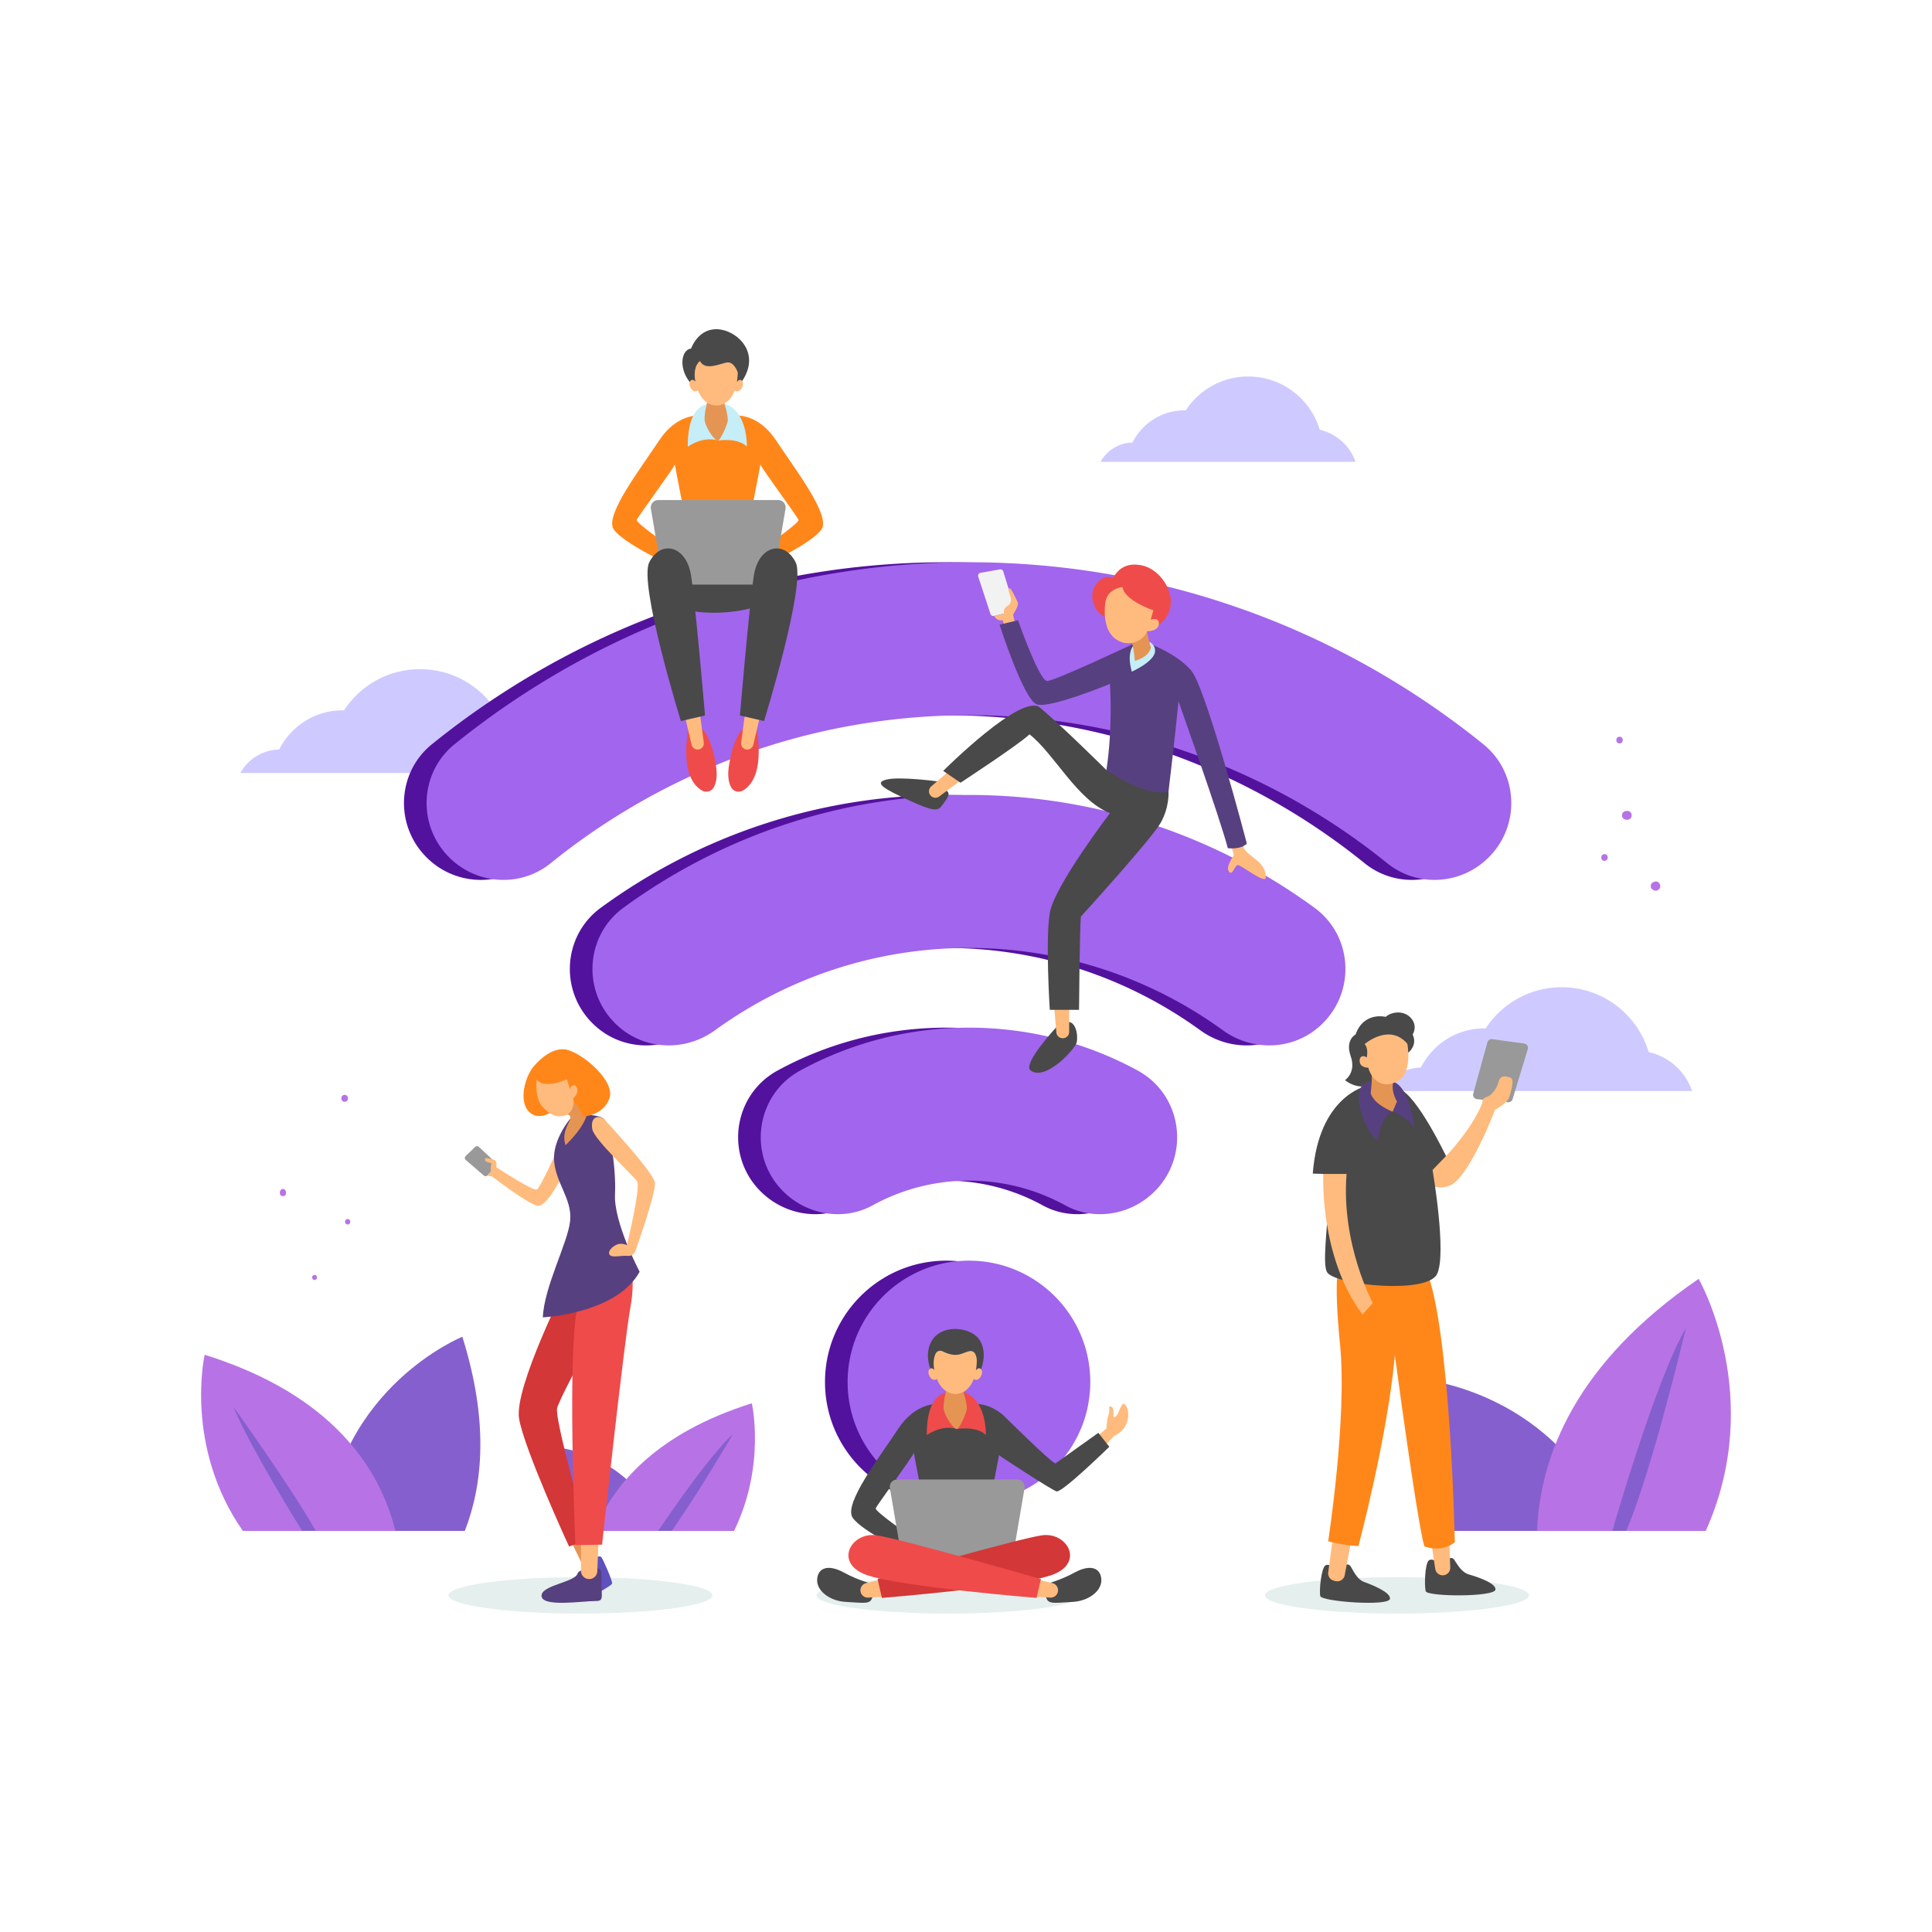 <svg xmlns="http://www.w3.org/2000/svg" width="500" height="500" fill="none" viewBox="0 0 500 500">
  <path fill="#E4EFEE" d="M150.218 417.582c18.864 0 34.156-2.107 34.156-4.705 0-2.599-15.292-4.705-34.156-4.705-18.864 0-34.156 2.106-34.156 4.705 0 2.598 15.292 4.705 34.156 4.705Zm95.268 0c18.864 0 34.156-2.107 34.156-4.705 0-2.599-15.292-4.705-34.156-4.705-18.864 0-34.156 2.106-34.156 4.705 0 2.598 15.292 4.705 34.156 4.705Zm116.049 0c18.864 0 34.156-2.107 34.156-4.705 0-2.599-15.292-4.705-34.156-4.705-18.864 0-34.156 2.106-34.156 4.705 0 2.598 15.292 4.705 34.156 4.705Z"/>
  <path fill="#865FCE" d="M417.271 396.2c-13.91-36.167-49.221-39.196-49.221-39.196-.117 16.778 3.211 29.518 8.275 39.196h40.946Z"/>
  <path fill="#B773E5" d="M441.447 396.201c15.648-34.798-1.835-65.236-1.835-65.236-31.768 21.743-41.035 45.722-41.818 65.236h43.653Z"/>
  <path fill="#865FCE" d="M417.271 396.201s11.191-39.235 19.048-52.486c0 0-8.871 37.368-15.461 52.486h-3.587Zm-245.993.002c-7.672-19.946-27.146-21.617-27.146-21.617-.064 9.253 1.771 16.28 4.564 21.617h22.582Z"/>
  <path fill="#B773E5" d="M189.97 396.202c8.283-16.94 4.602-33.03 4.602-33.03-24.342 7.639-35.704 20.691-40.771 33.03h36.169Z"/>
  <path fill="#865FCE" d="M173.866 396.201c7.318-10.501 15.854-25.096 15.854-25.096-5.387 4.913-14.184 17.393-19.404 25.096h3.55Zm-53.573-.002c4.791-12.272 6.144-28.667-.641-50.246 0 0-31.916 12.876-35.417 50.246h36.058Z"/>
  <path fill="#B773E5" d="M102.332 396.197c-4.033-16.126-16.23-35.244-49.366-45.584 0 0-5.388 23.67 9.88 45.584h39.486Z"/>
  <path fill="#865FCE" d="M78.195 396.199s-13.413-21.393-17.811-32.168c0 0 15.392 21.457 21.329 32.168h-3.518Z"/>
  <path fill="#CECAFF" d="M350.8 119.526a12.758 12.758 0 0 0-9.25-8.299c-2.377-7.974-9.761-13.79-18.507-13.79-6.775 0-12.731 3.492-16.178 8.771-.098-.002-.193-.015-.292-.015-5.903 0-11.001 3.396-13.483 8.333a9.703 9.703 0 0 0-8.275 5H350.8Zm-208.336 80.521a15.52 15.52 0 0 0-11.252-10.095c-2.891-9.699-11.873-16.772-22.512-16.772-8.241 0-15.486 4.247-19.68 10.667-.118-.002-.234-.018-.354-.018-7.18 0-13.381 4.131-16.4 10.137a11.8 11.8 0 0 0-10.066 6.081h80.264Zm295.462 82.313a15.52 15.52 0 0 0-11.252-10.095c-2.891-9.699-11.873-16.773-22.512-16.773-8.241 0-15.486 4.247-19.679 10.667-.119-.002-.235-.018-.355-.018-7.18 0-13.381 4.131-16.4 10.137a11.8 11.8 0 0 0-10.066 6.081l80.264.001Z"/>
  <path fill="#B773E5" d="M81.404 331.258c-.846 0-.845-1.313 0-1.313.846 0 .845 1.313 0 1.313Zm8.57-15.773c-.905 0-.906 1.406 0 1.406.905 0 .906-1.406 0-1.406Zm-16.133-7.448c-.335-.456-.899-.456-1.235 0-.236.321-.217.589-.15.962.133.76 1.402.761 1.536 0 .067-.378.082-.645-.15-.962Zm15.354-24.682c-1.146 0-1.148 1.781 0 1.781 1.146.001 1.148-1.781 0-1.781Zm340.497-54.034c0 .484-.304.919-.742 1.103-.482.203-.927.059-1.319-.25l-.109-.086c-.423-.333-.425-1.2 0-1.535l.109-.086c.428-.338.954-.486 1.463-.189.359.21.598.627.598 1.043Zm-14.451-8.269c-1.116 0-1.118 1.734 0 1.734 1.116.001 1.118-1.734 0-1.734Zm5.24-11.072-.156.066c-.733.31-.733 1.622 0 1.932l.156.066c.803.339 1.799-.038 1.799-1.032-.001-.994-.996-1.371-1.799-1.032Zm-1.345-19.312c-1.116 0-1.118 1.734 0 1.734 1.116 0 1.118-1.734 0-1.734Z"/>
  <path fill="#53129E" d="M276.308 357.657c0 17.342-14.058 31.4-31.4 31.4s-31.4-14.058-31.4-31.4 14.058-31.4 31.4-31.4c17.341 0 31.4 14.058 31.4 31.4Zm-79.482-49.344a20.266 20.266 0 0 0 7.732 4.834c5.006 1.723 10.601 1.44 15.427-1.21a51.621 51.621 0 0 1 24.921-6.384 51.625 51.625 0 0 1 24.922 6.384c5.604 3.076 12.243 2.964 17.793.224a20.286 20.286 0 0 0 5.366-3.847c5.01-5.01 6.688-11.877 5.362-18.127-1.135-5.349-4.469-10.247-9.795-13.145-12.985-7.065-27.854-11.084-43.649-11.084-15.794 0-30.663 4.019-43.648 11.084-6.287 3.421-9.798 9.628-10.193 16.074-.328 5.396 1.525 10.96 5.762 15.197Zm-86.471-86.471.069.07a19.79 19.79 0 0 0 16.359 5.666 19.292 19.292 0 0 0 9.849-4.162c29.626-23.948 67.3-38.313 108.273-38.313 40.974 0 78.648 14.365 108.275 38.313 3.897 3.15 8.678 4.546 13.37 4.268a19.792 19.792 0 0 0 12.839-5.773l.069-.069c4.419-4.419 6.296-10.383 5.695-16.097-.522-4.96-2.912-9.732-7.131-13.141-36.424-29.439-82.743-47.096-133.117-47.096-50.373 0-96.692 17.657-133.116 47.097-6.809 5.503-8.854 14.555-5.97 22.219a19.785 19.785 0 0 0 4.536 7.018Zm42.924 42.924.062.062a19.43 19.43 0 0 0 10.2 5.383c5.298.992 10.972-.195 15.637-3.575 18.491-13.396 41.2-21.307 65.729-21.307 24.529 0 47.239 7.911 65.73 21.308 5.24 3.796 11.752 4.827 17.576 3.109a19.416 19.416 0 0 0 8.26-4.917l.062-.062c4.915-4.915 6.669-11.711 5.409-17.949a19.398 19.398 0 0 0-7.603-11.882c-25.106-18.352-56.023-29.202-89.434-29.202-33.41 0-64.327 10.849-89.433 29.202-6.806 4.975-9.336 13.407-7.328 20.945a19.707 19.707 0 0 0 5.133 8.885Z"/>
  <path fill="#A265ED" d="M282.164 357.657c0 17.342-14.058 31.4-31.4 31.4s-31.4-14.058-31.4-31.4 14.058-31.4 31.4-31.4 31.4 14.058 31.4 31.4Zm-79.482-49.344a20.266 20.266 0 0 0 7.732 4.834c5.006 1.723 10.601 1.44 15.427-1.21a51.621 51.621 0 0 1 24.921-6.384 51.625 51.625 0 0 1 24.922 6.384c5.604 3.076 12.243 2.964 17.793.224a20.286 20.286 0 0 0 5.366-3.847c5.01-5.01 6.688-11.877 5.362-18.127-1.135-5.349-4.468-10.247-9.795-13.145-12.985-7.065-27.855-11.084-43.649-11.084s-30.663 4.019-43.648 11.084c-6.287 3.421-9.798 9.628-10.193 16.074-.328 5.396 1.525 10.96 5.762 15.197Zm-86.471-86.471.069.07a19.79 19.79 0 0 0 16.359 5.666 19.299 19.299 0 0 0 9.85-4.162c29.626-23.948 67.3-38.313 108.273-38.313 40.974 0 78.648 14.365 108.275 38.313 3.898 3.15 8.678 4.546 13.37 4.268a19.792 19.792 0 0 0 12.839-5.773l.069-.069c4.418-4.419 6.296-10.383 5.695-16.097-.522-4.96-2.912-9.732-7.131-13.141-36.424-29.439-82.743-47.096-133.117-47.096-50.373 0-96.691 17.657-133.116 47.097-6.808 5.503-8.854 14.555-5.97 22.219a19.769 19.769 0 0 0 4.535 7.018Zm42.924 42.924.062.062a19.433 19.433 0 0 0 10.2 5.383c5.298.992 10.972-.195 15.637-3.575 18.491-13.396 41.2-21.307 65.729-21.307 24.529 0 47.239 7.911 65.73 21.308 5.24 3.796 11.752 4.827 17.576 3.109a19.425 19.425 0 0 0 8.261-4.917l.062-.062c4.915-4.915 6.669-11.711 5.409-17.949a19.395 19.395 0 0 0-7.604-11.882c-25.106-18.352-56.023-29.202-89.434-29.202-33.41 0-64.327 10.849-89.433 29.202-6.806 4.975-9.336 13.407-7.328 20.945a19.707 19.707 0 0 0 5.133 8.885Z"/>
  <path fill="#494949" d="M174.104 156.956s10.246 3.904 23.125-.381v-12.92l-16.095-1.835-7.641 5.146.611 9.99Z"/>
  <path fill="#EF4B4B" d="M178.106 188.986s-2.525 12.139 3.613 15.62a2.189 2.189 0 0 0 2.975-.808c.593-1.03 1.044-2.754.608-5.585-.915-5.948-2.852-9.567-4.336-10.066-1.484-.499-2.86.839-2.86.839Z"/>
  <path fill="#FFBB7D" d="m176.816 183.493 2.171 9.249a1.605 1.605 0 0 0 1.75 1.226 1.602 1.602 0 0 0 1.4-1.806l-1.324-9.846-3.997 1.177Z"/>
  <path fill="#44287C" d="m177.168 133.252-.052-.265-2.671-.198 2.723.463Zm19.833-.463-2.671.198-.052.265 2.723-.463Z"/>
  <path fill="#FF871A" d="M200.886 114.032c-4.582-6.988-10.254-6.477-10.254-6.477l-4.91 1.863-4.91-1.863s-5.671-.511-10.254 6.477c-4.582 6.988-14.201 19.379-11.74 22.954 2.461 3.576 14.024 8.936 14.024 8.936l1.58-3.741s-9.916-6.806-9.638-7.635c.276-.823 9.864-13.753 9.863-14.364.054.538 2.115 11.016 2.467 12.802l8.561.634v.007l.046-.004.046.004v-.007l8.561-.634c.352-1.787 2.413-12.265 2.467-12.802-.001.611 9.587 13.541 9.863 14.364.278.829-9.638 7.635-9.638 7.635l1.58 3.741s11.564-5.361 14.024-8.936c2.463-3.575-7.155-15.966-11.738-22.954Z"/>
  <path fill="#C5EEF9" d="M183.647 104.546s-5.73-.504-5.654 11.078c0 0 3.628-2.836 7.877-1.622 0 0 4.977-.81 7.411 1.539 0 0 .333-9.104-5.829-11.123l-3.805.128Z"/>
  <path fill="#E59553" d="M183.274 103.164c-.001-.047-1.169 3.967-.889 5.767.28 1.8 2.719 5.451 3.485 5.073.766-.377 2.491-4.414 2.494-5.243.004-1.102-.522-3.814-1.542-5.831l-3.548.234Z"/>
  <path fill="#494949" d="M179.08 99.533c-3.611-3.74-2.895-9.036-.226-9.324 0 0 1.688-5.012 6.507-5.014 5.083-.002 12.146 6.065 6.304 13.998l-12.585.34Z"/>
  <path fill="#FFBB7D" d="M192.029 98.544c-.544-.513-1.027-.088-1.324.33.121-.736.211-1.535.236-2.459 0 0-.945-3.028-2.973-2.58-2.028.449-5.548 2.096-6.81-.397 0 0-1.942 1.156-1.213 5.308l.006.038c-.3-.385-.752-.716-1.257-.239-.874.826.515 3.581 1.904 2.503.691 1.691 2.056 3.723 4.673 3.901 0 0 3.312.323 4.876-3.886 1.38 1.033 2.751-1.698 1.882-2.519Z"/>
  <path fill="#999" d="M186.474 129.41h-16.138c-.541 0-1.022.221-1.367.573a1.91 1.91 0 0 0-.522 1.666l3.075 18.051a1.915 1.915 0 0 0 1.89 1.595h24.919a1.917 1.917 0 0 0 1.89-1.595l3.075-18.051a1.907 1.907 0 0 0-.336-1.445 1.912 1.912 0 0 0-1.554-.794h-14.932Z"/>
  <path fill="#494949" d="M176.21 186.612s-10.997-35.564-8.174-41.106c3.006-5.902 9.626-4.336 10.818 3.488 1.192 7.824 3.6 36.174 3.6 36.174l-6.244 1.444Z"/>
  <path fill="#EF4B4B" d="M195.839 188.986s2.525 12.139-3.612 15.62a2.189 2.189 0 0 1-2.975-.808c-.593-1.03-1.044-2.754-.608-5.585.915-5.948 2.852-9.567 4.336-10.066 1.482-.499 2.859.839 2.859.839Z"/>
  <path fill="#FFBB7D" d="m197.129 183.493-2.171 9.249a1.605 1.605 0 0 1-1.75 1.226 1.602 1.602 0 0 1-1.4-1.806l1.324-9.846 3.997 1.177Z"/>
  <path fill="#494949" d="M197.734 186.612s10.997-35.564 8.174-41.106c-3.006-5.902-9.626-4.336-10.818 3.488-1.192 7.824-3.6 36.174-3.6 36.174l6.244 1.444Z"/>
  <path fill="#FFBB7D" d="m284.169 371.593 2.181-1.927s.007-1.838.535-3.489c.528-1.651-.244-2.265.509-2.194.752.071.817 1.183.742 2.023-.075.839.206.976.77.434.564-.542 1.314-3.306 1.885-3.148.571.158 1.273 1.381 1.214 2.994-.059 1.612-.718 3.958-3.682 5.342l-2.397 2.56-1.757-2.595Z"/>
  <path fill="#494949" d="m284.252 370.814-11.119 7.931c-1.289-.387-13.496-12.495-13.496-12.495-3.695-3.184-7.15-2.89-7.15-2.89l-4.91 1.863-4.91-1.863s-5.671-.511-10.254 6.477c-4.582 6.988-14.201 19.379-11.74 22.954 2.461 3.576 14.024 8.936 14.024 8.936l1.58-3.741s-9.916-6.806-9.638-7.635c.276-.823 9.864-13.753 9.863-14.364.055.538 2.115 11.016 2.467 12.802l8.561.634v.007l.046-.003.046.003v-.007l8.561-.634c.309-1.571 1.939-9.855 2.365-12.201l.788.579s12.664 8.347 14.082 8.796c1.418.449 13.669-11.539 13.669-11.539l-2.835-3.61Zm-43.178-15.816s-2.289-4.625.319-8.386c2.803-4.041 10.152-3.196 12.251.363 2.251 3.817-.2 8.428-.2 8.428l-9.248.059-3.122-.464Z"/>
  <path fill="#44287C" d="m239.023 389.053-.052-.265-2.671-.198 2.723.463Zm19.833-.463-2.671.198-.052.265 2.723-.463Z"/>
  <path fill="#EF4B4B" d="M245.502 360.351s-5.729-.504-5.654 11.078c0 0 3.628-2.836 7.877-1.622 0 0 4.977-.81 7.411 1.539 0 0 .333-9.104-5.829-11.123l-3.805.128Z"/>
  <path fill="#E59553" d="M245.13 358.968c-.001-.047-1.169 3.967-.889 5.767.28 1.8 2.719 5.451 3.485 5.073.766-.377 2.491-4.414 2.494-5.243.004-1.102-.522-3.814-1.542-5.831l-3.548.234Z"/>
  <path fill="#FFBB7D" d="M253.884 354.349c-.544-.514-1.027-.089-1.324.329.121-.735.211-1.535.236-2.458 0 0 .036-2.971-1.992-2.523-1.884.416-3.052 1.872-6.868.028a1.386 1.386 0 0 0-1.137-.033 1.252 1.252 0 0 0-.637.589c-.408.802-.736 2.143-.363 4.27l.006.038c-.3-.384-.753-.715-1.257-.238-.874.826.515 3.58 1.904 2.502.691 1.691 2.056 3.723 4.673 3.901 0 0 3.312.324 4.876-3.885 1.382 1.033 2.752-1.698 1.883-2.52Z"/>
  <path fill="#999" d="M248.329 382.898h-16.138c-.541 0-1.022.222-1.367.573a1.91 1.91 0 0 0-.522 1.666l3.075 18.051a1.912 1.912 0 0 0 1.89 1.595h24.919a1.916 1.916 0 0 0 1.89-1.595l3.075-18.051a1.907 1.907 0 0 0-.336-1.445 1.909 1.909 0 0 0-1.554-.794h-14.932Z"/>
  <path fill="#494949" d="M226.268 410.118c-.099-.133-3.728-.885-7.887-3.152-4.159-2.267-6.748-1.147-6.906 1.811-.157 2.958 3.298 5.585 7.449 5.795 4.151.211 5.896.604 6.6-.604.705-1.206.744-3.85.744-3.85Z"/>
  <path fill="#FFBB7D" d="m229.31 408.465-5.174 1.242c-.476.114-.869.4-1.126.777a1.895 1.895 0 0 0-.307 1.37 1.9 1.9 0 0 0 1.969 1.601l5.219-.249-.581-4.741Z"/>
  <path fill="#D33737" d="M228.235 413.535s35.842-2.896 44.159-5.993c8.317-3.097 3.829-11.045-2.639-10.221-5.575.711-42.648 11.314-42.648 11.314l1.128 4.9Z"/>
  <path fill="#494949" d="M270.233 410.118c.099-.133 3.728-.885 7.887-3.152 4.159-2.267 6.748-1.147 6.906 1.811.157 2.958-3.298 5.585-7.449 5.795-4.151.211-5.896.604-6.6-.604-.705-1.206-.744-3.85-.744-3.85Z"/>
  <path fill="#FFBB7D" d="m267.191 408.465 5.174 1.242c.476.114.869.4 1.126.777.265.388.386.873.307 1.37a1.9 1.9 0 0 1-1.969 1.601l-5.219-.249.581-4.741Z"/>
  <path fill="#EF4B4B" d="M268.266 413.535s-35.842-2.896-44.159-5.993c-8.317-3.097-3.829-11.045 2.639-10.221 5.576.711 42.648 11.314 42.648 11.314l-1.128 4.9Z"/>
  <path fill="#FFBB7D" d="m318.509 218.333.804 3.059s-2.239 2.942-1.256 4.179c.982 1.237 1.459-1.774 2.361-1.681.902.093 7.039 4.894 7.152 3.278.253-3.636-3.687-5.257-4.88-6.665-1.194-1.408-.714-.586-.714-.586l-.608-3.394-2.859 1.81Z"/>
  <path fill="#494949" d="M273.646 265.54s-9.125 9.762-6.951 11.466c3.837 3.007 11.773-5.723 11.987-7.349.383-2.912-.775-5.339-2.252-5.138-1.478.201-2.784 1.021-2.784 1.021Zm-30.948-63.312s-9.795-1.333-13.247-.484c-3.452.848-.609 2.465 5.963 5.456 6.214 2.828 7.285 2.749 8.369 1.265 1.221-1.672 2.342-2.935 1.276-3.776-1.067-.842-2.361-2.461-2.361-2.461Z"/>
  <path fill="#FFBB7D" d="m245.458 199.652-4.464 3.885a1.658 1.658 0 0 0-.57 1.199 1.659 1.659 0 0 0 2.733 1.325l7.39-5.531-5.089-.878Zm27.292 60.115.633 7.428a1.635 1.635 0 0 0 1.643 1.497h.048a1.637 1.637 0 0 0 1.625-1.632v-7.345l-3.949.052Z"/>
  <path fill="#F2F2F2" d="m259.846 158.767-2.605.642a.756.756 0 0 1-.9-.499l-3.185-9.692a.755.755 0 0 1 .589-.982l5.044-.881a.756.756 0 0 1 .854.524l2.245 7.302a.763.763 0 0 1 .034.223v2.168a.757.757 0 0 1-.535.724l-1.499.461-.042.01Z"/>
  <path fill="#FFBB7D" d="m262.804 161.918-.619-2.864s1.597-2.336 1.201-3.188c-.396-.852-2.049-4.534-2.312-3.484-.263 1.05.949 2.203.464 3.484-.485 1.281-2.03.961-1.672 2.896l-2.56.631s.479 1.351 2.194 1.127l.583 1.856 2.721-.458Z"/>
  <path fill="#494949" d="M286.335 199.286s-11.412-11.305-17.174-16.154c-4.723-3.975-25.056 16.374-25.056 16.374l4.474 3.066s15.161-9.923 17.86-12.528c6.485 5.106 12.238 16.966 20.818 20.409 0 0-14.407 18.832-15.572 25.817-1.165 6.985 0 25.083 0 25.083h7.567s.159-20.638.476-24.131c0 0 18.323-20.134 20.651-24.274 2.328-4.14 2.027-8.056 2.027-8.056l-5.532-7.643-10.539 2.037Z"/>
  <path fill="#57407F" d="M287.256 176.99s.797 11.159-.921 22.298c0 0 9.887 7.098 16.07 5.606 0 0 2.016-16.834 2.574-23.408 0 0 10.628 29.803 12.779 38.025 0 0 3.275.449 4.931-1.176 0 0-10.572-40.372-14.434-44.85-3.862-4.478-11.152-7.029-11.152-7.029h-3.419s-20.679 9.766-22.692 9.789c-2.014.023-7.532-15.722-7.532-15.722l-4.769 1.137s6.254 19.619 9.705 20.658c3.45 1.038 18.86-5.328 18.86-5.328Z"/>
  <path fill="#C5EEF9" d="M293.602 166.79s-2.233 1.634-.69 7.033c0 0 5.947-2.629 6.018-5.328.071-2.7-3.694-3.623-5.328-1.705Z"/>
  <path fill="#E59553" d="M292.257 164.675s1.066 1.304 1.426 6.385c0 0 3.805-.965 4.18-3.562 0 0-.852-2.253-1.048-4.854-.197-2.601-4.558 2.031-4.558 2.031Z"/>
  <path fill="#EF4B4B" d="M287.256 159.771s-3.05.415-4.343-3.903c-1.293-4.318 2.971-7.679 5.183-6.232 0 0 1.86-4.834 7.902-3.189 5.838 1.589 10.82 11.244 2.927 15.932l-6.014.756-5.655-3.364Z"/>
  <path fill="#FFBB7D" d="M286.012 156.344s-.935 6.378 2.653 8.994c3.588 2.616 7.576.156 8.18-1.973 0 0 2.802.12 3.057-1.815.256-1.945-2.106-1.187-2.106-1.187l.69-2.404s-7.544-2.56-7.97-6.018c0 0-4.234.335-4.504 4.403Z"/>
  <path fill="#5E51BD" d="M154.041 403.033s1.204-.549 1.626 0c.422.549 2.942 6.246 2.745 6.8-.197.553-5.134 3.273-5.134 3.273l-4.566-.706 5.329-9.367Z"/>
  <path fill="#E59553" d="m147.555 398.397 3.404 7.001 1.923-6.312-2.142-5.27-3.185 4.581Z"/>
  <path fill="#57407F" d="M151.768 406.198s-1.945-.028-2.316 1.083c-.74 2.212-9.308 2.965-9.308 5.687 0 3.094 10.815 1.336 13.897 1.386 2.212.036 1.673-.954 1.626-3.992-.048-3.038.215-4.106-.771-4.395-.985-.29-3.128.231-3.128.231Z"/>
  <path fill="#FFBB7D" d="M150.363 398.395v8.154a2.111 2.111 0 0 0 2.013 2.108 2.107 2.107 0 0 0 2.203-2.02l.317-7.681-4.533-.561Z"/>
  <path fill="#D33737" d="M146.804 331.814s-13.82 27.302-12.465 35.321c1.355 8.019 12.924 33.087 12.924 33.087l5.001-1.65-1.118-4.444s-7.633-26.931-6.967-29.678c.665-2.747 10.718-21.069 10.718-21.069v-6.651l-6.158-8.054-1.935 3.138Z"/>
  <path fill="#EF4B4B" d="M159.759 320.18c-.145.434 5.777 4.984 3.421 17.951-1.708 9.403-7.365 61.628-7.365 61.628l-6.904.126s-2.308-52.744.779-62.431c3.087-9.687 10.069-17.274 10.069-17.274Z"/>
  <path fill="#999" d="m127.048 303.228-.862.944a.696.696 0 0 1-.969.058l-4.676-4.024a.698.698 0 0 1-.028-1.031l2.463-2.357a.693.693 0 0 1 .956-.006l3.744 3.491a.698.698 0 0 1 .184.736l-.669 1.945a.675.675 0 0 1-.143.244Z"/>
  <path fill="#FFBB7D" d="M146.11 293.555s-6.119 13.677-7.124 14.26c-1.005.582-10.549-5.757-10.549-5.757l-1.133 2.392s8.748 6.737 11.683 7.596c2.935.859 8.441-11.682 8.441-11.682l-1.318-6.809Z"/>
  <path fill="#57407F" d="M148.074 288.913s-5.086 5.613-4.68 11.451c.406 5.838 4.725 9.964 4.158 15.588-.566 5.624-6.75 17.063-7.066 24.977 0 0 19.055-.898 25.049-11.795 0 0-6.746-12.792-6.374-20.044.373-7.253-1.663-18.46-2.886-19.528-1.223-1.068-4.863-1.066-4.863-1.066l-3.338.417Z"/>
  <path fill="#E59553" d="m145.167 286.918 1.049 1.759s.726-.699 1.343.237c.617.936-2.504 3.581-1.196 7.452 0 0 5.349-4.952 5.633-8.708.285-3.756-3.923-6.033-3.923-6.033l-2.907 3.472v1.821h.001Z"/>
  <path fill="#FF871A" d="M143.385 287.346s-3.837 3.133-6.541.306-.868-9.027 1.108-11.462c1.976-2.435 5.35-5.187 8.566-4.561 4.099.797 12.795 8.082 11.211 12.626-1.584 4.544-6.981 4.739-6.981 4.739s-.857-3.311-3.196-4.354c-2.339-1.043-4.167 2.706-4.167 2.706Z"/>
  <path fill="#FFBB7D" d="M138.917 279.358s-.678 4.787 1.569 7.165 3.832 2.719 5.73 2.155c1.898-.564 2.528-2.954 2.107-4.491 0 0 1.467-.972 1.038-2.474-.429-1.502-1.757-.787-1.809.215l-.851-2.596s-5.944 2.693-7.784.026Zm17.359 10.205s12.941 13.848 13.22 16.548c.279 2.7-5.047 17.625-5.047 17.625l-2.217-1.497s3.726-15.143 2.609-16.613c-1.117-1.47-11.132-10.779-11.566-13.415-.503-3.06 1.336-3.714 3.001-2.648Z"/>
  <path fill="#FFBB7D" d="M162.232 322.237s-1.266-.634-2.439-.195-2.575 1.665-2.063 2.628c.511.962 3.018.186 4.666.349 1.648.163 2.053-1.284 2.053-1.284l-.929-1.692-1.288.194Zm-33.796-20.18s.428-1.693-.787-1.964c-1-.223-1.936-.593-2.091-.241-.208.47.15.824 1.027 1.025.732.167.598.32.598.32s-.409 1.437-.038 1.925l-.985 1.163 1.143.165 1.155-.638-.022-1.755Z"/>
  <path fill="#494949" d="M347.273 405.344s1.584-1.056 2.258 0c.674 1.056 1.607 3.374 3.525 4.074 1.918.7 6.907 2.648 6.669 4.359-.277 1.995-17.72.717-18.04-.72-.32-1.438.278-7.257 1.32-7.923 1.041-.666 2.906 1.046 2.906 1.046l1.362-.836Zm26.781-1.588s1.512-1.157 2.253-.148c.741 1.01 1.824 3.261 3.784 3.835 1.96.573 7.065 2.191 6.94 3.914-.146 2.009-17.635 1.874-18.049.46-.414-1.414-.197-7.259.799-7.992.996-.733 2.968.853 2.968.853l1.305-.922Z"/>
  <path fill="#FFBB7D" d="m370.204 397.847 1.234 8.175c.083.549.386 1.009.804 1.304a1.953 1.953 0 0 0 3.082-1.664l-.303-8.865-4.817 1.05Zm-25.021-1.648-1.44 10.728a1.954 1.954 0 0 0 1.487 2.162l.412.098a1.947 1.947 0 0 0 1.597-.319c.39-.282.678-.709.774-1.222l2.154-11.447h-4.984Z"/>
  <path fill="#FF871A" d="M346.735 327.397s-1.825 1.588.063 20.544-3.072 50.957-3.072 50.957 4.398 1.135 7.834 1.215c0 0 7.587-28.428 9.429-49.429 0 0 5.544 41.781 7.607 49.491 0 0 4.161 1.852 7.902-1.024 0 0-1.098-55.329-7.383-70.45-6.285-15.121-22.38-1.304-22.38-1.304Z"/>
  <path fill="#999" d="m381.271 283.049 3.666-13.302a1.115 1.115 0 0 1 1.229-.811l8.314 1.129c.341.046.622.24.791.505.17.265.229.6.128.93l-3.945 12.964a1.121 1.121 0 0 1-1.18.788l-8.034-.791a1.116 1.116 0 0 1-.969-1.412Z"/>
  <path fill="#FFBB7D" d="M374.234 299.189s6.807-7.079 9.361-13.685l3.342 1.671s-6.757 17.817-11.832 19.699c-5.075 1.882-8.168-2.931-8.168-2.931l7.297-4.754Z"/>
  <path fill="#494949" d="M353.444 281.118s-12.173 2.587-13.7 22.614l2.727.078s1.382 2.234 1.273 7.328c-.139 6.526-1.653 16.428-.199 18.252 2.588 3.247 25.701 5.55 28.333.39 2.632-5.16-1.136-26.996-1.136-26.996l3.492-3.593s-7.623-15.966-12.162-17.376c-4.54-1.41-8.628-.697-8.628-.697Z"/>
  <path fill="#494949" d="M364.566 272.333s2.34-1.826 1.024-4.609c0 0 1.451-2.13-.453-4.276-1.828-2.061-5.031-1.632-6.53-.281 0 0-5.66-1.469-7.781 4.557 0 0-2.759 1.362-1.265 5.62s-1.468 6.195-1.468 6.195 4.029 3.601 8.677.14c2.986-2.224 7.796-7.346 7.796-7.346Z"/>
  <path fill="#57407F" d="M355.329 279.866s-2.953-.29-3.54 2.696c-.588 2.987 1.103 9.45 4.759 12.728 0 0 .537-6.219 3.878-7.587 0 0 3.873 1.163 5.693 4.444 0 0-1.171-11.171-5.839-12.289-4.669-1.117-4.951.008-4.951.008Z"/>
  <path fill="#E59553" d="M361.161 278.387s-1.881 2.846.374 6.684c0 0-.639 1.433-1.109 2.63 0 0-4.805-1.777-5.694-4.749 0 0 .638-4.728 0-6.536-.638-1.809 6.429 1.971 6.429 1.971Z"/>
  <path fill="#FFBB7D" d="M364.221 270.13s1.497 7.739-2.687 9.781c-4.183 2.043-6.605-.774-7.432-3.595 0 0-1.925.06-2.196-1.413-.251-1.367.702-2.017 1.808-1.232 0 0 .549-2.25-.539-3.465 0 0 6.368-5.536 11.046-.076Zm-21.751 33.679s-1.089 21.361 10.139 36.399l2.664-2.986s-8.23-15.214-6.783-33.413h-6.02Zm44.467-16.632s3.109-1.593 3.616-3.169c.466-1.447 1.535-4.689.327-5.119-1.208-.43-2.584-.721-3.036 1.041-.453 1.761-1.458 2.966-2.369 3.61-.911.644-1.792.204-1.88 1.965-.088 1.762 3.342 1.672 3.342 1.672Z"/>
</svg>
